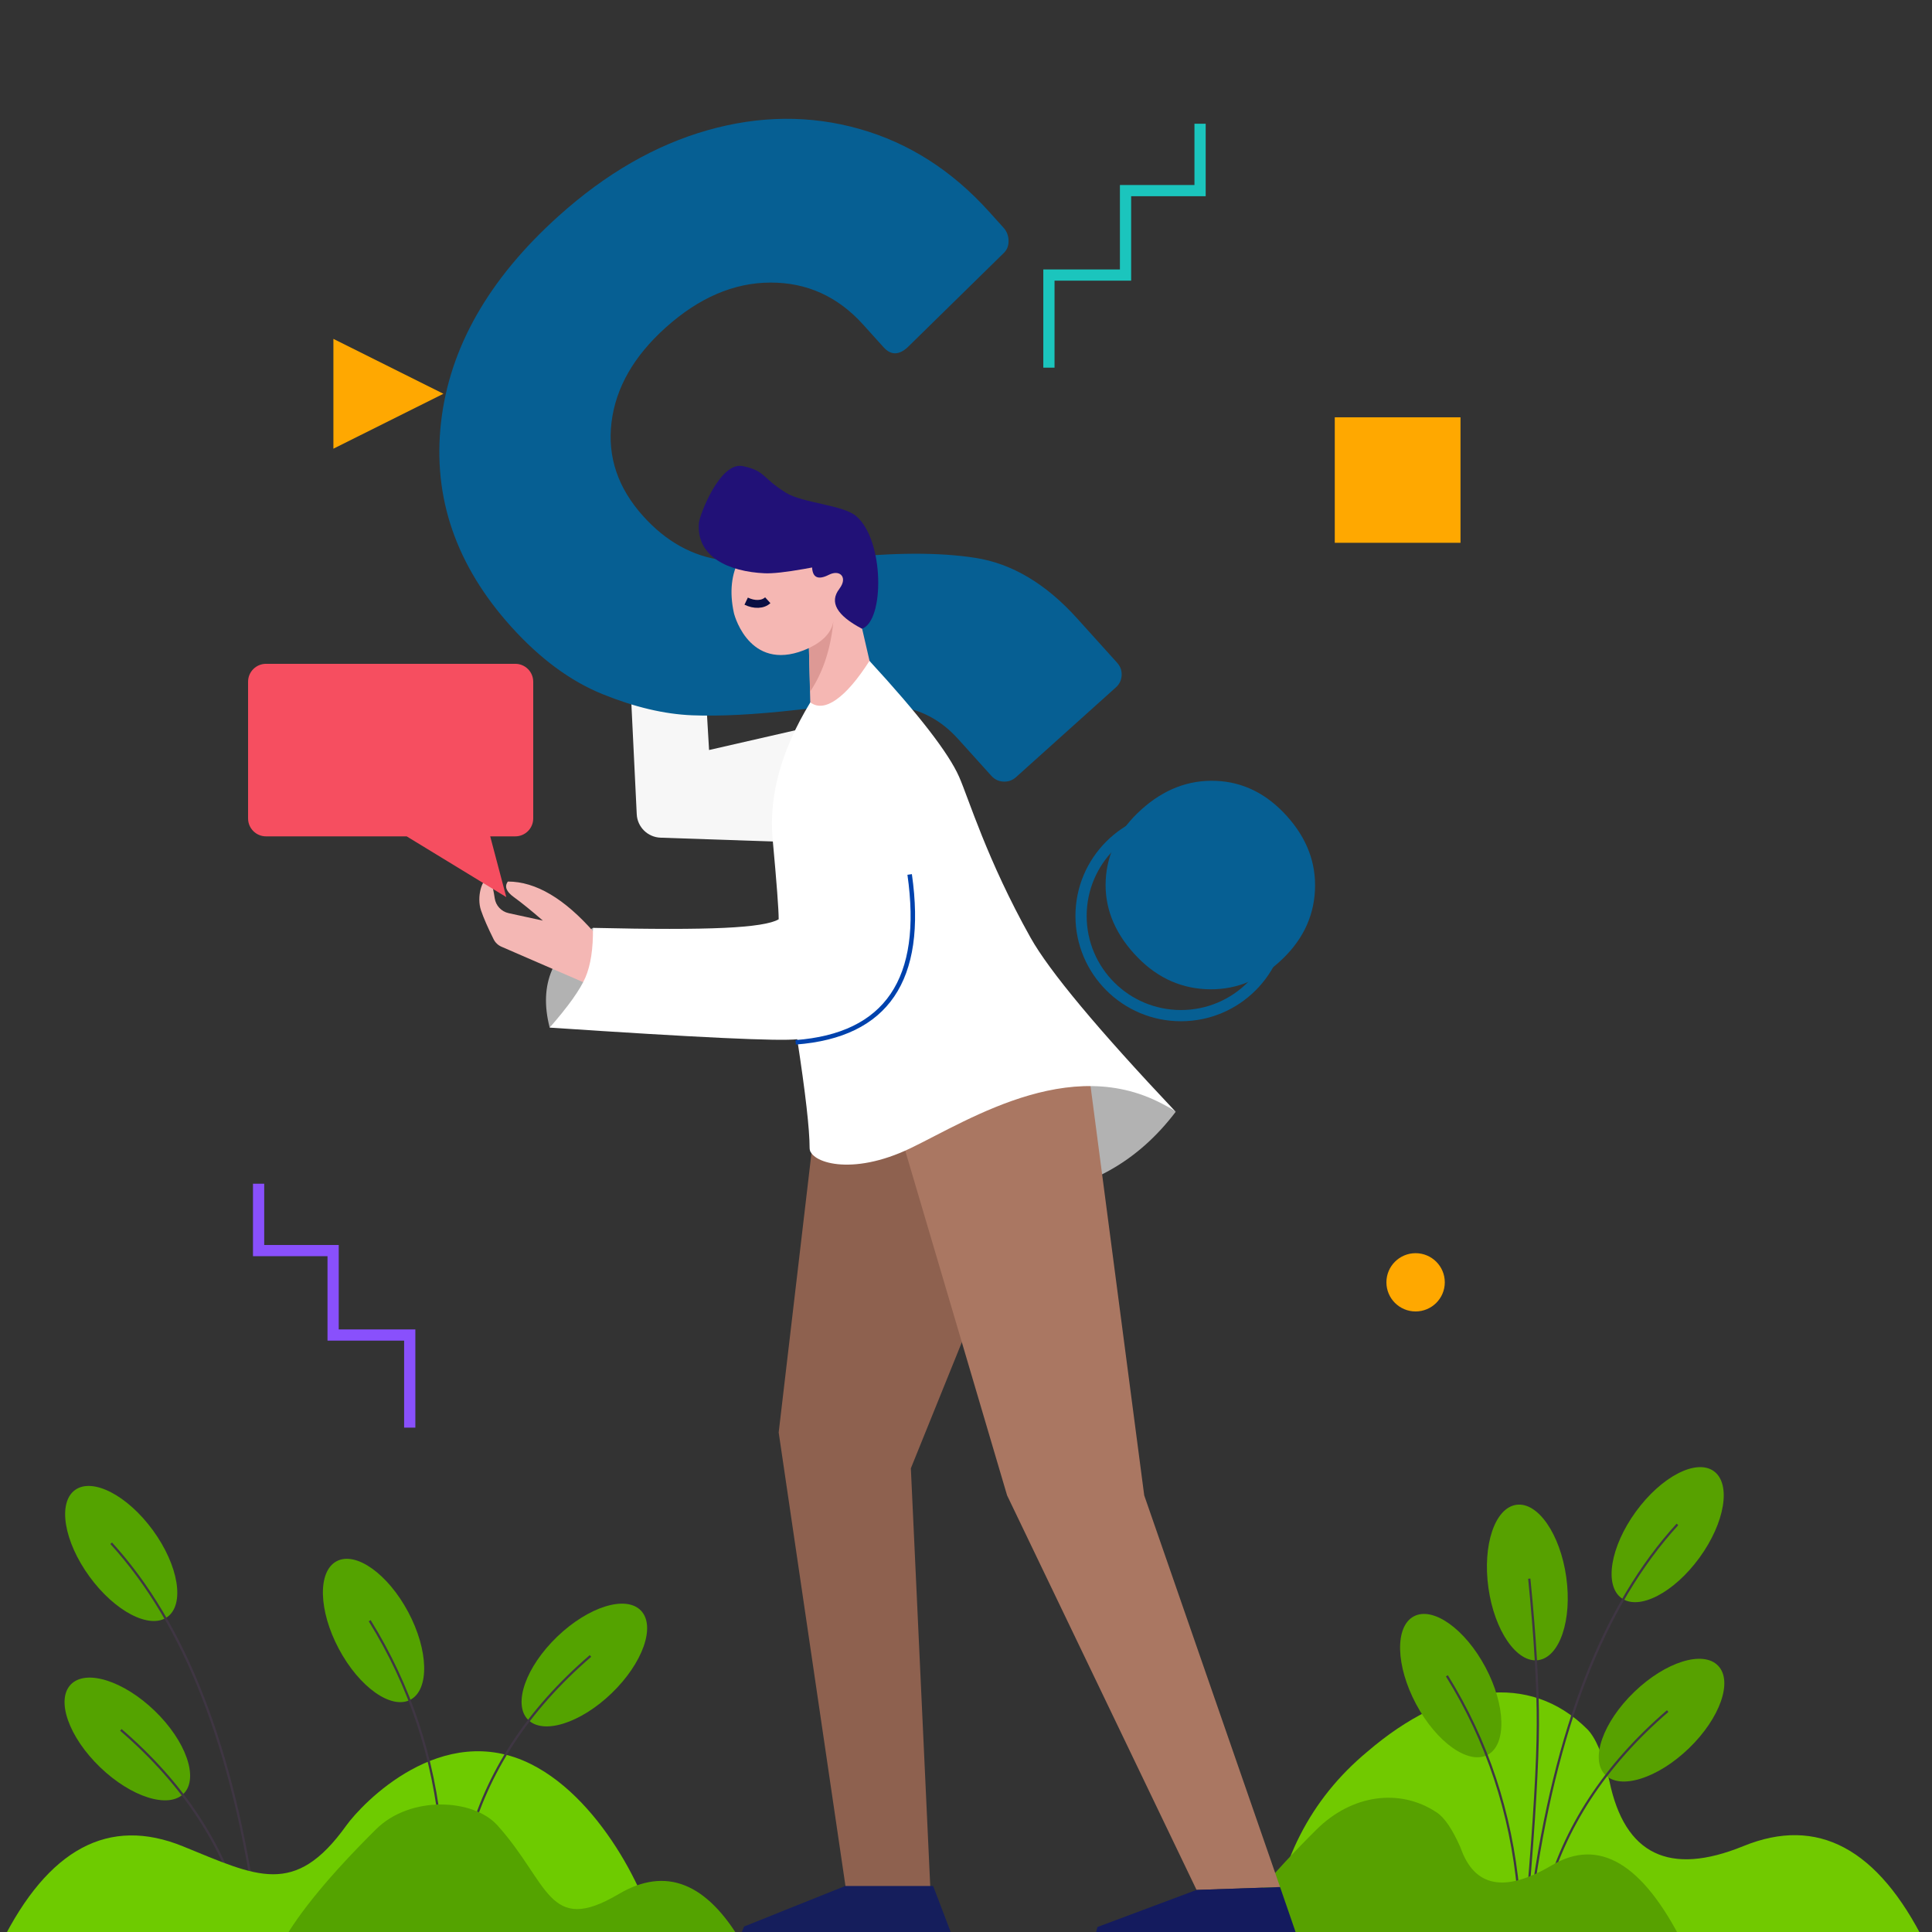 <svg width="245" height="245" viewBox="0 0 245 245" fill="none" xmlns="http://www.w3.org/2000/svg">
<rect x="0" y="0" width="245" height="245" fill="#333333" stroke="none"/>
<g clip-path="url(#clip0)">
<path fill-rule="evenodd" clip-rule="evenodd" d="M244.146 246.445C238.168 234.387 230.482 230.273 221.086 234.106C211.691 237.938 206.026 235.188 204.091 225.855C203.269 222.514 202.326 220.316 201.263 219.26C193.976 212.023 183.519 213.447 173.395 222.133C166.152 228.148 162.023 236.252 161.007 246.445H244.146Z" fill="#71C900"/>
<path d="M188.648 222.536C186.218 223.825 182.154 220.939 179.57 216.089C176.986 211.238 176.861 206.261 179.291 204.972C181.721 203.682 185.785 206.569 188.369 211.419C190.953 216.269 191.078 221.246 188.648 222.536Z" fill="#57A100"/>
<path d="M183.603 212.44C188.724 220.696 191.752 229.819 192.687 239.807L192.403 239.834C191.473 229.889 188.459 220.808 183.361 212.589L183.603 212.44Z" fill="#3F3643"/>
<path d="M195.071 210.525C192.346 210.908 189.516 206.808 188.75 201.368C187.984 195.928 189.572 191.209 192.297 190.826C195.022 190.444 197.852 194.544 198.618 199.984C199.384 205.423 197.796 210.143 195.071 210.525Z" fill="#57A100"/>
<path d="M194.071 200.178C194.82 207.693 195.183 213.886 195.16 218.757C195.137 223.628 194.71 230.93 193.88 240.665L193.596 240.641C194.426 230.913 194.852 223.617 194.875 218.756C194.898 213.896 194.536 207.712 193.788 200.206L194.071 200.178Z" fill="#3F3643"/>
<path d="M205.622 202.658C203.396 201.044 204.214 196.132 207.449 191.688C210.684 187.244 215.111 184.95 217.337 186.565C219.563 188.179 218.746 193.09 215.511 197.535C212.276 201.979 207.848 204.273 205.622 202.658Z" fill="#57A100"/>
<path d="M212.821 193.411C203.48 203.629 197.345 219.382 194.423 240.673L194.141 240.634C197.07 219.291 203.225 203.485 212.611 193.22L212.821 193.411Z" fill="#3F3643"/>
<path d="M203.534 225.044C201.622 223.069 203.282 218.374 207.241 214.558C211.2 210.742 215.959 209.25 217.871 211.226C219.782 213.202 218.123 217.897 214.164 221.713C210.205 225.528 205.446 227.02 203.534 225.044Z" fill="#57A100"/>
<path d="M211.572 217.092C203.616 223.949 198.457 231.842 196.094 240.771L195.818 240.698C198.197 231.712 203.388 223.771 211.386 216.877L211.572 217.092Z" fill="#3F3643"/>
<path fill-rule="evenodd" clip-rule="evenodd" d="M213.396 246.398C208.298 236.294 202.764 233.007 196.793 236.537C190.822 240.068 186.963 239.324 185.215 234.306C184.202 231.995 183.199 230.509 182.206 229.846C177.448 226.671 171.361 227.632 166.971 231.984C161.207 237.699 157.226 242.519 155.027 246.445L213.396 246.398Z" fill="#57A100"/>
<path d="M21.229 205.045C23.456 203.43 22.638 198.519 19.403 194.075C16.168 189.631 11.741 187.337 9.514 188.951C7.288 190.566 8.106 195.477 11.341 199.921C14.576 204.365 19.003 206.659 21.229 205.045Z" fill="#54A300"/>
<path d="M13.994 195.798C23.335 206.015 29.47 221.768 32.393 243.059L32.675 243.021C29.745 221.677 23.59 205.872 14.205 195.607L13.994 195.798Z" fill="#3F3643"/>
<path d="M23.317 227.431C25.228 225.455 23.568 220.76 19.609 216.944C15.65 213.128 10.891 211.637 8.98 213.612C7.068 215.588 8.728 220.283 12.687 224.099C16.646 227.915 21.405 229.407 23.317 227.431Z" fill="#54A300"/>
<path d="M15.234 219.479C23.191 226.336 28.349 234.228 30.713 243.157L30.988 243.085C28.61 234.098 23.419 226.157 15.421 219.264L15.234 219.479Z" fill="#3F3643"/>
<path fill-rule="evenodd" clip-rule="evenodd" d="M0.139 246.445H83.278C82.816 241.82 76.762 228.43 67.334 223.711C56.035 218.056 45.929 228.687 43.906 231.509C37.365 240.636 32.594 237.958 23.199 234.135C13.803 230.312 6.117 234.415 0.139 246.445Z" fill="#6ECB00"/>
<path d="M52.047 215.545C49.617 216.834 45.553 213.948 42.969 209.097C40.386 204.247 40.261 199.27 42.69 197.981C45.12 196.691 49.184 199.578 51.768 204.428C54.352 209.278 54.477 214.255 52.047 215.545Z" fill="#54A300"/>
<path d="M47.002 205.449C52.124 213.705 55.152 222.828 56.086 232.816L55.802 232.843C54.872 222.898 51.858 213.817 46.76 205.598L47.002 205.449Z" fill="#3F3643"/>
<path d="M66.934 218.053C65.023 216.077 66.683 211.382 70.641 207.566C74.6 203.751 79.36 202.259 81.271 204.235C83.183 206.21 81.523 210.905 77.564 214.721C73.605 218.537 68.846 220.029 66.934 218.053Z" fill="#54A300"/>
<path d="M74.972 210.101C67.015 216.958 61.857 224.85 59.493 233.779L59.218 233.707C61.597 224.72 66.787 216.779 74.786 209.886L74.972 210.101Z" fill="#3F3643"/>
<path fill-rule="evenodd" clip-rule="evenodd" d="M94.098 246.398C89.641 238.729 84.427 236.659 78.456 240.19C69.499 245.486 69.673 238.814 63.082 231.477C60.045 228.097 52.063 227.631 47.673 231.984C41.909 237.698 37.928 242.519 35.73 246.445L94.098 246.398Z" fill="#54A300"/>
<path fill-rule="evenodd" clip-rule="evenodd" d="M102.732 92.178L89.918 95.11L88.513 71.338L78.964 66.56L80.746 103.254C80.825 104.878 82.139 106.171 83.768 106.227L103.066 106.885L102.732 92.178Z" fill="#F7F7F7"/>
<path d="M141.501 87.174C141.96 86.763 142.205 86.252 142.237 85.644C142.269 85.035 142.078 84.502 141.665 84.044L136.588 78.416C132.625 74.023 128.326 71.466 123.69 70.744C119.054 70.022 113.265 70.046 106.323 70.816C100.261 71.458 95.344 71.528 91.57 71.025C87.796 70.523 84.464 68.67 81.575 65.467C78.355 61.898 77.013 57.926 77.548 53.55C78.084 49.175 80.369 45.175 84.403 41.549C88.621 37.759 93.045 35.854 97.676 35.834C102.308 35.815 106.233 37.59 109.453 41.159L112.053 44.042C112.962 45.048 113.966 45.057 115.066 44.069L127.224 32.148C127.682 31.736 127.907 31.203 127.897 30.549C127.888 29.894 127.677 29.338 127.264 28.881L125.407 26.822C120.701 21.605 115.228 18.114 108.986 16.349C102.745 14.584 96.321 14.64 89.714 16.518C83.107 18.396 76.824 22.013 70.864 27.369C61.97 35.362 56.99 44.104 55.924 53.596C54.857 63.089 57.833 71.724 64.85 79.503C68.483 83.529 72.331 86.368 76.394 88.02C80.457 89.671 84.254 90.567 87.784 90.708C91.315 90.849 95.717 90.622 100.99 90.026C106.263 89.43 110.443 89.278 113.529 89.57C116.615 89.862 119.272 91.243 121.501 93.714L125.712 98.382C126.124 98.839 126.636 99.084 127.246 99.116C127.855 99.148 128.39 98.958 128.848 98.546L141.501 87.174ZM162.212 122.003C165.054 119.448 166.567 116.432 166.749 112.954C166.932 109.475 165.744 106.318 163.184 103.481C160.625 100.644 157.624 99.157 154.18 99.021C150.736 98.884 147.593 100.093 144.751 102.647C141.909 105.202 140.398 108.175 140.22 111.566C140.042 114.957 141.233 118.071 143.792 120.908C146.351 123.745 149.374 125.255 152.858 125.437C156.343 125.619 159.461 124.475 162.212 122.003Z" fill="#065f93"/>
<path fill-rule="evenodd" clip-rule="evenodd" d="M112.143 91.929L109.253 79.406C109.473 77.848 109.722 76.082 110 74.107C110.417 71.144 107.653 63.787 99.135 66.741C94.113 68.482 91.915 72.415 93.06 77.702C93.21 78.394 95.334 85.512 102.582 82.186L102.933 96.409L112.143 91.929Z" fill="#F5B7B3"/>
<path fill-rule="evenodd" clip-rule="evenodd" d="M102.582 82.186C104.434 81.292 105.468 80.156 105.683 78.779C105.352 82.28 104.369 85.258 102.732 87.712L102.582 82.186Z" fill="#DD9995"/>
<path fill-rule="evenodd" clip-rule="evenodd" d="M69.705 130.312C68.279 124.769 70.108 120.553 75.194 117.665L76.057 121.323L72.432 129.143L69.705 130.312Z" fill="#B2B2B2"/>
<path fill-rule="evenodd" clip-rule="evenodd" d="M149.093 140.989C139.614 153.488 124.15 155.144 102.701 145.958C113.635 140.704 121.856 137.589 127.363 136.613C131.278 135.919 137.191 136.529 145.101 138.442L149.093 140.989Z" fill="#B2B2B2"/>
<path fill-rule="evenodd" clip-rule="evenodd" d="M75.38 118.286C71.598 113.955 67.939 111.79 64.403 111.79C63.945 112.409 64.197 113.066 65.16 113.762C66.123 114.458 67.35 115.452 68.841 116.744L64.503 115.799C63.575 115.597 62.87 114.841 62.734 113.902C62.498 112.274 62.199 111.46 61.836 111.46C61.14 111.46 60.413 113.747 61 115.453C61.341 116.446 61.874 117.667 62.6 119.117C62.809 119.535 63.159 119.866 63.588 120.053L74.569 124.816C75.582 123.331 76.111 122.208 76.155 121.447C76.2 120.686 75.942 119.632 75.38 118.286Z" fill="#F4B7B4"/>
<path fill-rule="evenodd" clip-rule="evenodd" d="M105.023 128.194L98.746 181.652L107.288 239.664H117.987L115.507 186.199L137.513 131.783L105.023 128.194Z" fill="#8E614F"/>
<path fill-rule="evenodd" clip-rule="evenodd" d="M137.513 131.783L145.101 189.632L162.328 239.299L151.738 239.664L127.711 189.632L112.697 138.818L137.513 131.783Z" fill="#AA7762"/>
<path fill-rule="evenodd" clip-rule="evenodd" d="M110.259 83.809C108.752 86.166 107.351 87.8 106.056 88.71C104.76 89.621 103.66 89.742 102.754 89.074C99.064 95.144 97.474 100.936 97.983 106.449C98.491 111.961 98.746 115.337 98.746 116.575C97.82 117.131 95.51 117.494 91.816 117.665C88.123 117.836 82.581 117.836 75.193 117.665C75.226 120.308 74.906 122.407 74.232 123.964C73.558 125.521 72.049 127.637 69.704 130.312C88.488 131.572 98.952 132.063 101.096 131.783C102.145 138.612 102.669 143.217 102.669 145.596C102.669 147.383 107.928 149.238 115.485 145.596C123.031 141.96 136.858 132.897 149.092 140.989C139.195 130.504 133.059 123.142 130.684 118.902C125.167 109.056 122.839 101.25 121.618 98.49C120.29 95.486 116.503 90.592 110.259 83.809Z" fill="white"/>
<path fill-rule="evenodd" clip-rule="evenodd" d="M107.288 239.664L94.746 244.686L93.772 247.014H120.787L117.987 239.664H107.288Z" fill="#151E5C" stroke="#151E5C"/>
<path fill-rule="evenodd" clip-rule="evenodd" d="M151.738 239.664L162.328 239.299L164.989 247.014H138.488L139.169 244.367L151.738 239.664Z" fill="#141B5E"/>
<path d="M94.623 76.233C95.148 76.483 95.656 76.599 96.148 76.579C96.639 76.56 97.043 76.406 97.362 76.117" stroke="#0A0F43"/>
<path fill-rule="evenodd" clip-rule="evenodd" d="M88.629 66.317C88.711 65.315 91.311 58.475 94.214 59.11C97.117 59.745 96.512 60.509 99.642 62.472C101.779 63.813 106.883 64.002 108.586 65.459C112.169 68.523 112.169 78.77 109.306 79.73C106.104 78.043 105.146 76.362 106.43 74.688C106.536 74.532 106.609 74.42 106.649 74.352C107.386 73.109 106.448 72.216 105.112 72.89C103.764 73.573 103.055 73.265 102.984 71.964C102.923 71.979 102.573 72.043 101.935 72.155C99.633 72.562 97.974 72.743 96.955 72.697C92.488 72.497 88.275 70.66 88.629 66.317Z" fill="#211177"/>
<path d="M100.92 132.46C112.637 131.577 117.562 124.325 115.637 110.851L115.073 110.932C116.955 124.099 112.243 131.037 100.877 131.893L100.92 132.46Z" fill="#0042AD"/>
<path fill-rule="evenodd" clip-rule="evenodd" d="M62.164 106.061L64.202 113.762L51.573 106.061H33.737C32.479 106.061 31.459 105.043 31.459 103.787V86.452C31.459 85.197 32.479 84.179 33.737 84.179H65.341C66.599 84.179 67.619 85.197 67.619 86.452V103.787C67.619 105.043 66.599 106.061 65.341 106.061H62.164Z" fill="#F64E60"/>
<path d="M143.443 35.59V24.883H152.894V15.691H151.47V23.462H142.019V34.169H132.304V46.623H133.727V35.59H143.443Z" fill="#1BC5BD"/>
<path d="M149.761 129.505C157.151 129.505 163.143 123.525 163.143 116.149C163.143 108.772 157.151 102.792 149.761 102.792C142.37 102.792 136.379 108.772 136.379 116.149C136.379 123.525 142.37 129.505 149.761 129.505ZM149.761 128.084C143.156 128.084 137.802 122.741 137.802 116.149C137.802 109.557 143.156 104.213 149.761 104.213C156.365 104.213 161.719 109.557 161.719 116.149C161.719 122.741 156.365 128.084 149.761 128.084Z" fill="#065f93"/>
<path fill-rule="evenodd" clip-rule="evenodd" d="M56.23 49.935L42.279 56.898V42.973L56.23 49.935Z" fill="#FFA801"/>
<path d="M41.532 170.007V159.3H32.081V150.108H33.505V157.879H42.955V168.587H52.671V181.04H51.247V170.007H41.532Z" fill="#8950FC"/>
<path d="M169.265 52.919H185.209V68.833H169.265V52.919Z" fill="#FFA800"/>
<path d="M179.514 166.307C177.47 166.307 175.813 164.653 175.813 162.612C175.813 160.572 177.47 158.918 179.514 158.918C181.559 158.918 183.216 160.572 183.216 162.612C183.216 164.653 181.559 166.307 179.514 166.307Z" fill="#FFA800"/>
</g>
<defs>
<clipPath id="clip0">
<rect width="245" height="245" fill="white"/>
</clipPath>
</defs>
</svg>
